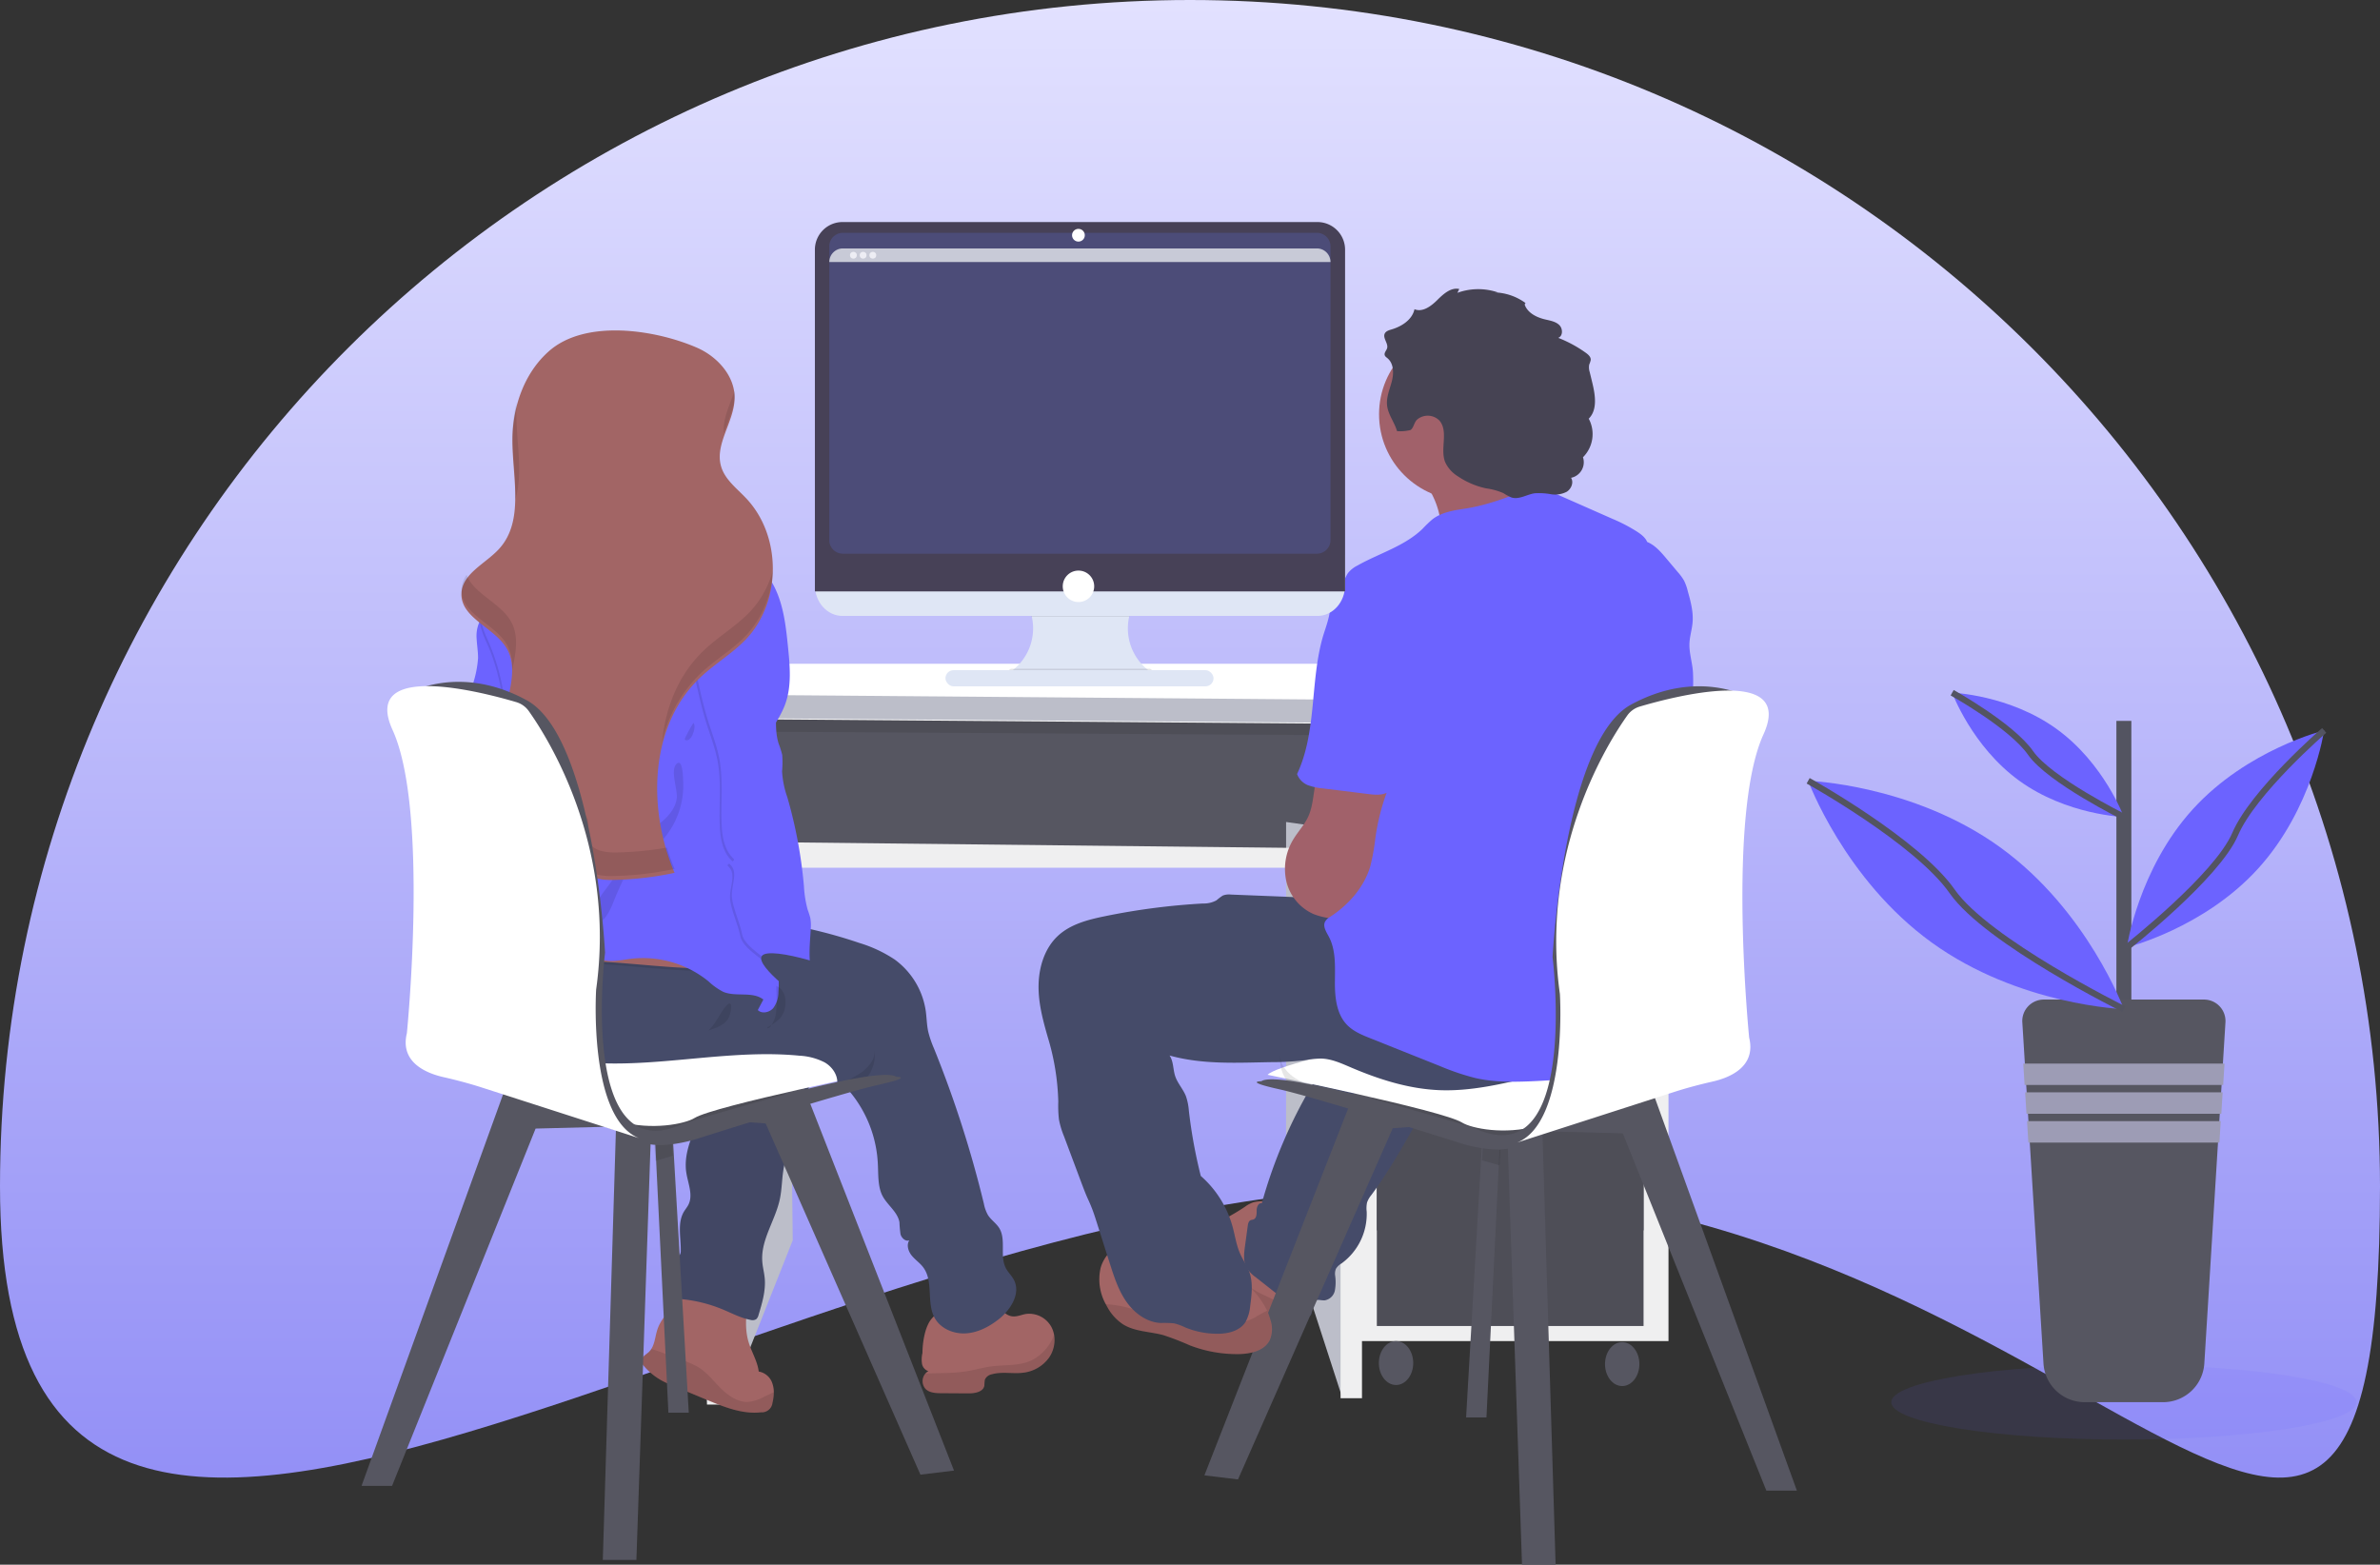 <svg xmlns="http://www.w3.org/2000/svg" width="760.49" height="500" viewBox="0 0 760.49 500">
    <rect x="0" y="0" width="760.49" height="500" fill="#333333" stroke="none"/>
    <defs>
        <style>
            .cls-1{fill:url(#linear-gradient)}.cls-2{fill:#565661}.cls-12,.cls-15,.cls-3{opacity:.1}.cls-4{fill:#bcbec9}.cls-5{fill:#efeff0}.cls-6{fill:#fff}.cls-7{fill:url(#linear-gradient-2)}.cls-8{fill:#a26565}.cls-9{fill:#454b69}.cls-10{opacity:.05}.cls-11,.cls-15{fill:#6c63ff}.cls-13{fill:#a1616a}.cls-14{fill:#464353}.cls-16{fill:#535461}.cls-17{fill:#9d9cb5}.cls-18{fill:none;stroke:#535461;stroke-miterlimit:10;stroke-width:2px}.cls-19{fill:#dfe6f5}.cls-20{fill:#474157}.cls-21{fill:#4c4c78}.cls-22{fill:#c8cad7}.cls-23{fill:#ededf4}
        </style>
        <linearGradient id="linear-gradient" x1=".5" x2=".5" y2="1" gradientUnits="objectBoundingBox">
            <stop offset="0" stop-color="#e2e1ff"/>
            <stop offset="1" stop-color="#807cf4"/>
        </linearGradient>
        <linearGradient id="linear-gradient-2" x1="-.03" x2=".97" y1=".503" y2=".503" gradientUnits="objectBoundingBox">
            <stop offset="0" stop-color="gray" stop-opacity=".251"/>
            <stop offset=".54" stop-color="gray" stop-opacity=".122"/>
            <stop offset="1" stop-color="gray" stop-opacity=".102"/>
        </linearGradient>
    </defs>
    <g id="undraw_pair_programming_njlp" transform="translate(-36.038 -36.446)">
        <path id="Trazado_1201" d="M380.245 0c210 0 380.245 169.736 380.245 379.115s-93.813 0-303.816 0S0 588.495 0 379.115 170.242 0 380.245 0z" class="cls-1" data-name="Trazado 1201" transform="translate(36.038 36.446)"/>
        <path id="Rectángulo_121" d="M0 0h216.213v50.065H0z" class="cls-2" data-name="Rectángulo 121" transform="translate(258.105 260.76)"/>
        <path id="Rectángulo_122" d="M0 0h216.213v50.065H0z" class="cls-3" data-name="Rectángulo 122" transform="translate(258.105 260.76)"/>
        <path id="Trazado_1363" d="M387.417 427.03l1.518 133.658-20.8 52.5-1.605-186.158z" class="cls-4" data-name="Trazado 1363" transform="translate(-99.589 -127.913)"/>
        <path id="Trazado_1364" d="M362.99 371.84l210.51 1.266v37.288H362.99z" class="cls-2" data-name="Trazado 1364" transform="translate(-102.601 -101.68)"/>
        <path id="Trazado_1365" d="M615.33 427.03l18.011 2.54v181.588l-18.011-55.543z" class="cls-4" data-name="Trazado 1365" transform="translate(-168.342 -127.913)"/>
        <path id="Rectángulo_123" d="M0 0h101.451v215.58H0z" class="cls-5" data-name="Rectángulo 123" transform="translate(467.728 249.411)"/>
        <path id="Rectángulo_124" d="M0 0h85.217v165.713H0z" class="cls-2" data-name="Rectángulo 124" transform="translate(475.987 263.91)"/>
        <path id="Rectángulo_125" d="M0 0h85.217v165.713H0z" class="cls-3" data-name="Rectángulo 125" transform="translate(475.987 263.91)"/>
        <path id="Rectángulo_126" d="M0 0h85.217v36.777H0z" class="cls-2" data-name="Rectángulo 126" transform="translate(475.987 271.89)"/>
        <path id="Rectángulo_127" d="M0 0h85.217v78.115H0z" class="cls-2" data-name="Rectángulo 127" transform="translate(475.987 308.572)"/>
        <path id="Rectángulo_128" d="M0 0h85.217v78.115H0z" class="cls-2" data-name="Rectángulo 128" transform="translate(475.987 382.054)"/>
        <path id="Rectángulo_129" d="M0 0h85.217v78.115H0z" class="cls-3" data-name="Rectángulo 129" transform="translate(475.987 382.054)"/>
        <ellipse id="Elipse_33" cx="5.492" cy="7.018" class="cls-2" data-name="Elipse 33" rx="5.492" ry="7.018" transform="translate(476.629 464.99)"/>
        <ellipse id="Elipse_34" cx="5.492" cy="7.018" class="cls-2" data-name="Elipse 34" rx="5.492" ry="7.018" transform="translate(548.893 465.326)"/>
        <path id="Trazado_1366" d="M357.186 598.315h7.354l-2.022-233.995H351.35z" class="cls-5" data-name="Trazado 1366" transform="translate(-95.245 -113.041)"/>
        <path id="Trazado_1367" d="M638.94 361.87V595.7h6.843V363.739z" class="cls-5" data-name="Trazado 1367" transform="translate(-174.545 -112.459)"/>
        <path id="Trazado_1368" d="M366.46 419.38v8.376h207.86v-6.087z" class="cls-5" data-name="Trazado 1368" transform="translate(-103.531 -114.032)"/>
        <path id="Trazado_1369" d="M376.573 341.26h263.516l38.295 12.678v7.354L349.69 358.76v-7.483z" class="cls-6" data-name="Trazado 1369" transform="translate(-102.712 -92.708)"/>
        <path id="Trazado_1370" d="M349.69 354.39l328.694 2.662v7.354l-328.694-2.533z" class="cls-4" data-name="Trazado 1370" transform="translate(-102.712 -96.11)"/>
        <path id="Trazado_1371" d="M423.158 549.178l-1.526-.229v-.191c-.046-.359-.1-.709-.153-1.068.626.5 1.221.992 1.77 1.488z" class="cls-7" data-name="Trazado 1371" transform="translate(-139.736 -207.841)"/>
        <path id="Trazado_1372" d="M376.842 703.618c.992-.229 2-.42 3.006-.557a36.174 36.174 0 0 1 20.307 2.99c-.641 4.714-1.274 9.589.084 14.143.946 3.2 2.845 6.1 3.25 9.444a5.569 5.569 0 0 1 4.386 3.875 8.429 8.429 0 0 1 .435 2.716 14.492 14.492 0 0 1-.427 3.387 3.417 3.417 0 0 1-3.662 3.051c-5.9.671-11.694-1.655-17.187-3.936l-10.68-4.44c-1.251-.519-2.51-1.045-3.707-1.686a20.315 20.315 0 0 1-5.943-4.859 2.708 2.708 0 0 1-.709-1.282c-.2-1.343 1.373-2.144 2.372-3.051a4.752 4.752 0 0 0 .763-.931c1.182-1.785 1.3-4.249 2.006-6.354 1.678-5 6.866-8.216 8.7-13.09.1-.267.191-.534.267-.809" class="cls-8" data-name="Trazado 1372" transform="translate(-125.013 -254.915)"/>
        <path id="Trazado_1373" d="M408.31 742.526a14.493 14.493 0 0 1-.427 3.387 3.418 3.418 0 0 1-3.662 3.051c-5.9.671-11.694-1.655-17.187-3.936l-10.68-4.44c-1.251-.519-2.51-1.045-3.707-1.686a20.314 20.314 0 0 1-5.943-4.859 2.708 2.708 0 0 1-.709-1.281c-.2-1.343 1.373-2.144 2.372-3.051a4.755 4.755 0 0 0 .763-.931c2.945.633 6.6 2.487 8.849 3.2a26.868 26.868 0 0 1 6.438 2.693c2.807 1.8 4.829 4.577 7.209 6.865s5.454 4.371 8.773 4.089a14.494 14.494 0 0 0 4.989-1.724z" class="cls-3" data-name="Trazado 1373" transform="translate(-125.013 -261.211)"/>
        <path id="Trazado_1374" d="M398.636 602.366a3.532 3.532 0 0 1-1.3 3.814c-1 .618-2.289.534-3.28 1.205-1.228.862-1.4 2.571-1.617 4.051-.763 5.088-3.288 9.7-5.447 14.38s-3.982 9.78-3.189 14.86c.542 3.448 2.235 7.125.648 10.23-.389.763-.969 1.442-1.411 2.182-2.174 3.631-.938 8.231-1.022 12.457a2.464 2.464 0 0 1-.3 1.35 3.731 3.731 0 0 1-1.205.931 6.393 6.393 0 0 0-2.6 4.905 18.743 18.743 0 0 0 .687 5.691 3.387 3.387 0 0 0 .938 1.983 3.509 3.509 0 0 0 2.052.58 45.647 45.647 0 0 1 13.93 3.387c2.891 1.205 5.7 2.716 8.773 3.3a2.288 2.288 0 0 0 1.8-.191 2.479 2.479 0 0 0 .763-1.32c1.182-3.891 2.38-7.9 1.976-11.946-.175-1.739-.641-3.44-.763-5.18-.534-6.866 4.112-13.06 5.584-19.834.664-3.051.664-6.21 1.137-9.291 1.282-8.445 5.935-16.02 7.728-24.373a26.492 26.492 0 0 1 1.16-4.577c1.335-3.234 4.424-5.859 4.493-9.36a3.646 3.646 0 0 0-.58-2.182 4.943 4.943 0 0 0-2.723-1.526 92.963 92.963 0 0 0-12.625-2.548 23.914 23.914 0 0 0-5.935-.412 17.47 17.47 0 0 0-7.262 2.563c-2.946 1.812-1.051 2.247-.41 4.871z" class="cls-9" data-name="Trazado 1374" transform="translate(-128.456 -229.459)"/>
        <path id="Trazado_1375" d="M398.636 602.366a3.532 3.532 0 0 1-1.3 3.814c-1 .618-2.289.534-3.28 1.205-1.228.862-1.4 2.571-1.617 4.051-.763 5.088-3.288 9.7-5.447 14.38s-3.982 9.78-3.189 14.86c.542 3.448 2.235 7.125.648 10.23-.389.763-.969 1.442-1.411 2.182-2.174 3.631-.938 8.231-1.022 12.457a2.464 2.464 0 0 1-.3 1.35 3.731 3.731 0 0 1-1.205.931 6.393 6.393 0 0 0-2.6 4.905 18.743 18.743 0 0 0 .687 5.691 3.387 3.387 0 0 0 .938 1.983 3.509 3.509 0 0 0 2.052.58 45.647 45.647 0 0 1 13.93 3.387c2.891 1.205 5.7 2.716 8.773 3.3a2.288 2.288 0 0 0 1.8-.191 2.479 2.479 0 0 0 .763-1.32c1.182-3.891 2.38-7.9 1.976-11.946-.175-1.739-.641-3.44-.763-5.18-.534-6.866 4.112-13.06 5.584-19.834.664-3.051.664-6.21 1.137-9.291 1.282-8.445 5.935-16.02 7.728-24.373a26.492 26.492 0 0 1 1.16-4.577c1.335-3.234 4.424-5.859 4.493-9.36a3.646 3.646 0 0 0-.58-2.182 4.943 4.943 0 0 0-2.723-1.526 92.963 92.963 0 0 0-12.625-2.548 23.914 23.914 0 0 0-5.935-.412 17.47 17.47 0 0 0-7.262 2.563c-2.946 1.812-1.051 2.247-.41 4.871z" class="cls-10" data-name="Trazado 1375" transform="translate(-128.456 -229.459)"/>
        <path id="Trazado_1376" d="M347.111 645.131H340.6l-4.257-87.452-.3-4.974 5.531-1.945.374 5.286z" class="cls-2" data-name="Trazado 1376" transform="translate(-90.986 -157.256)"/>
        <path id="Trazado_1377" d="M341.954 556.047l-5.607 1.632-.3-4.974 5.531-1.945z" class="cls-3" data-name="Trazado 1377" transform="translate(-90.913 -150.285)"/>
        <path id="Trazado_1378" d="M398.725 656.39l-10.733 1.3-49.448-112.225-13.335-.976-23.419 6.835-4.554 133.612H286.5l4.226-138.494-25.7.656-45.859 114.167h-9.757l48.235-133.429 1.861-5.142 71.883-2.464 17.919 10.047.229.58z" class="cls-2" data-name="Trazado 1378" transform="translate(-57.847 -150.016)"/>
        <path id="Trazado_1379" d="M399.492 611.786c-15.448 4.653-31.483 9.734-31.483 9.734s-14.624 5.1-20.818 0a9.359 9.359 0 0 0-2.586-1.427 12.74 12.74 0 0 0 2.586 1.427L307.6 608.758l1.854-5.134 71.89-2.464 17.919 10.047z" class="cls-3" data-name="Trazado 1379" transform="translate(-109.433 -223.357)"/>
        <path id="Trazado_1380" d="M332.207 584.037l29.27-6.507s69.938 13.014 75.14 18.217c0 0-55.947 11.382-62.126 15.257s-42.94 8.162-42.284-26.967z" class="cls-6" data-name="Trazado 1380" transform="translate(-116.534 -217.294)"/>
        <path id="Trazado_1381" d="M309.379 469.3c-2.289 7.255-8.536 13.792-16.142 14.1a2.815 2.815 0 0 1-1.61-.29c-.954-.6-.976-1.991-.587-3.051a13.2 13.2 0 0 0 1.175-3.128 2.045 2.045 0 0 0-.046-.679c-.2-.908-.938-1.716-1.808-1.526a3.051 3.051 0 0 0 .648-4.051 9.153 9.153 0 0 1-.931-1.251c-.633-1.3.351-2.754.763-4.142.847-3.051-1.3-6.1-1.48-9.284-.153-2.845 1.289-5.523 1.648-8.345.572-4.577-1.7-8.963-1.968-13.533a28.658 28.658 0 0 1 1.48-9.421 34.056 34.056 0 0 0 1.678-8.391c0-2.083-.359-4.142-.458-6.217a10.825 10.825 0 0 1 1-5.523 4.417 4.417 0 0 1 2.51-2.144c2.5-.839 4.142.465 4.508 2.838.61 4.035.259 8.155 1.06 12.205a57.212 57.212 0 0 0 3.349 11.054c1.35 3.219 2.99 6.332 4.028 9.665a53.245 53.245 0 0 1 1.671 8.391c1.023 7.623 1.823 15.47-.488 22.723z" class="cls-11" data-name="Trazado 1381" transform="translate(-103.405 -169.596)"/>
        <path id="Trazado_1382" d="M530.8 725.827a11.831 11.831 0 0 1-8.338 4.913c-3.311.412-6.751-.42-9.963.488a3.051 3.051 0 0 0-2.289 1.762 18.734 18.734 0 0 0-.145 1.869c-.374 2.037-3.051 2.495-5.134 2.479l-8.59-.053c-1.785 0-3.761-.1-5.042-1.335a3.753 3.753 0 0 1-.076-4.943 3.1 3.1 0 0 1 .961-.763 3.051 3.051 0 0 1-2.06-2.449 9.108 9.108 0 0 1 .16-3.364c0-3.189.763-8.529 3.006-11.023 2.754-3.1 7.529-7.117 11.687-7.949a9.154 9.154 0 0 1 7.918 2.25c1.968 1.831 3.4 4.7 6.1 5.02 1.472.183 2.891-.511 4.348-.763a8.094 8.094 0 0 1 8.246 4.356 8.588 8.588 0 0 1 .763 2.388 9.917 9.917 0 0 1-1.556 7.117z" class="cls-8" data-name="Trazado 1382" transform="translate(-159.49 -255.642)"/>
        <path id="Trazado_1383" d="M530.889 730a11.832 11.832 0 0 1-8.338 4.913c-3.311.412-6.751-.42-9.963.488a3.052 3.052 0 0 0-2.289 1.762 18.734 18.734 0 0 0-.145 1.869c-.374 2.037-3.051 2.495-5.134 2.479l-8.59-.053c-1.785 0-3.761-.1-5.042-1.335a3.753 3.753 0 0 1-.076-4.943c4.958-.206 9.833 0 14.776-1.022 2.006-.4 3.982-.938 6.011-1.221 4.394-.626 9.07-.092 13.106-1.953a14.813 14.813 0 0 0 7.2-8.094 9.917 9.917 0 0 1-1.518 7.11z" class="cls-3" data-name="Trazado 1383" transform="translate(-159.59 -259.815)"/>
        <path id="Trazado_1384" d="M460.419 674.219c-3.051 2.365-6.629 4.211-10.474 4.409s-7.926-1.526-9.81-4.867c-2.754-4.905-.313-11.725-3.685-16.226-1.053-1.411-2.571-2.411-3.685-3.776s-1.755-3.417-.763-4.867c-1.2.458-2.464-.7-2.815-1.938a35.423 35.423 0 0 1-.343-3.814c-.557-3.318-3.814-5.447-5.378-8.391s-1.35-6.766-1.526-10.253a38.9 38.9 0 0 0-9-23.152c-1.037-1.236-2.365-2.495-3.982-2.434.282-2.792-1.579-5.462-3.99-6.866a19.779 19.779 0 0 0-8.071-2.151c-28.172-2.777-57.526 7.7-84.424-1.114-7.484-2.449-14.7-6.545-19.277-12.968a22.672 22.672 0 0 1-4.035-17.149v-.107c1.06-5.416 3.921-6.751 8.658-9.223a103.927 103.927 0 0 1 17.08-7.163c11.443-3.578 23.763-4.867 35.571-2.243 5.515 1.236 10.832 3.28 16.355 4.478 2.174.473 4.363.809 6.568 1.091 3.425.427 6.866.709 10.314 1.106a156.022 156.022 0 0 1 32.39 7.285 42.418 42.418 0 0 1 11.191 5.248 24.792 24.792 0 0 1 9.947 16.371c.32 2.243.328 4.577.816 6.751a34.324 34.324 0 0 0 1.831 5.34 355.206 355.206 0 0 1 15.936 49.585 12.046 12.046 0 0 0 1.274 3.585c.976 1.579 2.655 2.639 3.639 4.219 2.289 3.723.084 8.918 2.113 12.793.7 1.343 1.869 2.4 2.571 3.746 2.285 4.403-1.09 9.667-4.996 12.695z" class="cls-9" data-name="Trazado 1384" transform="translate(-105.4 -216.095)"/>
        <path id="Trazado_1385" d="M460.277 599.325a12.584 12.584 0 0 0 2.769-3.051 5.691 5.691 0 0 0 .839-3.944 11.283 11.283 0 0 1-2.967 9.7c-1.915 1.961-5.508 3.883-8.307 3.212.396-2.242 5.889-4.406 7.666-5.917z" class="cls-3" data-name="Trazado 1385" transform="translate(-148.497 -220.558)"/>
        <path id="Trazado_1386" d="M373.882 548.548a5.119 5.119 0 0 1-3.387 3.494 14.112 14.112 0 0 1-5.027.587h-1.526c-20.017-.443-40.248-4.882-59.8-.648a43.293 43.293 0 0 0-6.911 2.037 31.2 31.2 0 0 0-7.941 4.577v-.107c1.06-5.416 3.921-6.751 8.658-9.223a103.932 103.932 0 0 1 17.057-7.094c11.443-3.578 23.763-4.867 35.571-2.243 5.515 1.236 10.832 3.28 16.355 4.478 2.174.473 4.363.809 6.568 1.091a5.272 5.272 0 0 1 .381 3.051z" class="cls-3" data-name="Trazado 1386" transform="translate(-104.201 -205.898)"/>
        <path id="Trazado_1387" d="M373.192 543.614a5.111 5.111 0 0 1-3.387 3.5 13.938 13.938 0 0 1-5.027.58h-1.526c-20.017-.443-40.248-4.882-59.8-.648a44.074 44.074 0 0 0-6.911 2.029 31.428 31.428 0 0 0-8.277 4.882q-.877-2.411-1.747-4.829c-.7-1.922 1.526-2.35 1.953-4.074.282-1.167-.2-2.495-.442-3.738a6.527 6.527 0 0 1-.122-.923c-.137-2.754.847-4.341 3.1-5.828 6.7-4.424 14.868-7.461 22.512-9.742a55.688 55.688 0 0 1 12.511-2.426c6.011-.351 12.015.763 17.866 2.174 7.194 1.777 14.311 4.127 20.688 7.888 3.128 1.823 6.179 4.112 7.865 7.362a5.8 5.8 0 0 1 .74 3.791z" class="cls-8" data-name="Trazado 1387" transform="translate(-103.413 -201.774)"/>
        <path id="Trazado_1388" d="M309.935 469.318c-2.289 7.255-8.536 13.792-16.142 14.1a2.815 2.815 0 0 1-1.61-.29c-.954-.6-.976-1.991-.587-3.051a13.2 13.2 0 0 0 1.175-3.128 2.045 2.045 0 0 0-.046-.679c4.035-5.691 7.949-11.443 9.5-18.179a9.718 9.718 0 0 0 .282-3.562 31.7 31.7 0 0 0-1.282-3.944c-.671-2.35-.359-4.836-.168-7.27a67.131 67.131 0 0 0-5.218-31.345 29.409 29.409 0 0 1-2.563-7.331 4.417 4.417 0 0 1 2.51-2.144c2.5-.839 4.142.465 4.508 2.838.61 4.035.259 8.155 1.06 12.206A57.214 57.214 0 0 0 304.7 428.6c1.35 3.219 2.99 6.332 4.028 9.665a53.248 53.248 0 0 1 1.671 8.391c1.047 7.565 1.848 15.408-.464 22.662z" class="cls-3" data-name="Trazado 1388" transform="translate(-104.035 -169.614)"/>
        <path id="Trazado_1389" d="M373.669 543.6a5.111 5.111 0 0 1-3.387 3.5 13.938 13.938 0 0 1-5.027.58h-1.526a33.236 33.236 0 0 0-22.122-5.34c-2.487.3-4.974.877-7.461.648-5.027-.458-9.1-4.074-13.579-6.385a28.515 28.515 0 0 0-31.6 4.287l-.435.381a6.517 6.517 0 0 1-.122-.923c-.137-2.754.847-4.341 3.1-5.828 6.7-4.424 14.868-7.461 22.512-9.742a55.684 55.684 0 0 1 12.511-2.426c6.011-.351 12.015.763 17.866 2.174 7.194 1.777 14.311 4.127 20.688 7.888 3.1 1.854 6.156 4.142 7.842 7.392a5.8 5.8 0 0 1 .74 3.791z" class="cls-3" data-name="Trazado 1389" transform="translate(-103.958 -201.563)"/>
        <path id="Trazado_1390" d="M388.666 421.764l-.107.275c-1.709 4.432-4.852 8.178-6.866 12.5-2.54 5.47-3.166 11.6-3.73 17.614a91.5 91.5 0 0 0-.58 15.493c.976 12.724 7.194 24.792 8.857 37.273a41.432 41.432 0 0 1 .313 8.7 8.593 8.593 0 0 1-1.694 5.172c-1.221 1.358-3.593 1.892-4.905.587.587-1.121 1.182-2.235 1.777-3.357-3.486-2.708-8.735-.763-12.808-2.456a20.621 20.621 0 0 1-4.73-3.364 33.168 33.168 0 0 0-24.708-7.217c-2.487.305-4.974.885-7.461.656-5.027-.465-9.1-4.074-13.579-6.385a28.53 28.53 0 0 0-31.6 4.28c-1.068.992-2.5 2.151-3.814 1.526a3.174 3.174 0 0 1-1.182-1.289c-5-8.536-1.32-19.544 4.02-27.859s12.412-15.982 14.609-25.616a9.559 9.559 0 0 0 .282-3.562 31.7 31.7 0 0 0-1.282-3.944c-.671-2.35-.359-4.836-.168-7.27a67.131 67.131 0 0 0-5.2-31.353c-1.221-2.845-2.67-5.729-2.67-8.818 0-4.867 3.486-8.9 6.37-12.816 3.318-4.5 6.1-9.482 10.306-13.182 3.982-3.517 9.749-5.668 14.677-3.883a91.5 91.5 0 0 1 25.6-2.495c2.975.137 6.049.45 8.658 1.892 2.792 1.526 4.8 4.241 7.545 5.866a41.117 41.117 0 0 0 6.5 2.6 26.86 26.86 0 0 1 14.004 12.526c3.051 5.912 3.814 12.709 4.486 19.33.636 6.233 1.246 12.712-.92 18.576z" class="cls-11" data-name="Trazado 1390" transform="translate(-101.772 -160.168)"/>
        <path id="Trazado_1391" d="M402.649 474.392c.976 12.724 7.194 24.792 8.857 37.273-3.326-2.815-7.956-5.645-8.574-8.918-.687-3.54-2.884-8.178-3.25-11.755s2.144-7.949-.488-10.405c-1.282-1.2 2.128-.862.877-2.09-2.815-2.739-3.509-6.957-3.685-10.871-.3-6.927.58-13.93-.694-20.742-.763-4.2-2.357-8.208-3.631-12.289-1.48-4.753-2.548-9.619-3.616-14.494a101.541 101.541 0 0 1-2.289-13.167c-.328-3.814-.175-7.857 1.526-11.336s5.142-6.3 9-6.248c12.907.168 10.68 17.667 13.518 25.754 1.137 3.219 2.67 6.332 3.288 9.688a25.68 25.68 0 0 1 .366 3.982c-1.709 4.432-4.852 8.178-6.866 12.5-2.54 5.47-3.166 11.6-3.73 17.614a88.7 88.7 0 0 0-.609 15.504z" class="cls-3" data-name="Trazado 1391" transform="translate(-130.35 -167.177)"/>
        <path id="Trazado_1392" d="M411.313 414.822c1.137 3.219 2.67 6.332 3.288 9.688 1.03 5.622-.565 11.6 1.167 17.042a29.685 29.685 0 0 1 1.129 3.563 31.124 31.124 0 0 1-.046 5.264 30.08 30.08 0 0 0 1.686 8.307 148.471 148.471 0 0 1 5.3 28.347 35.543 35.543 0 0 0 1.213 7.629 25.331 25.331 0 0 1 .824 2.578 13.333 13.333 0 0 1 .145 3.532c-.206 3.738-.626 7.491-.206 11.214s1.777 7.5 4.577 9.993c-2.5.542-5.149 1.083-7.59.282-3.433-1.121-5.492-4.577-7.239-7.72-2.212-4.013-10.619-7.628-11.488-12.137-.679-3.532-2.876-8.17-3.242-11.755s2.136-7.941-.5-10.4c-1.274-1.2 2.136-.87.877-2.09-2.807-2.739-3.5-6.957-3.677-10.878-.3-6.919.572-13.922-.694-20.734-.763-4.2-2.357-8.208-3.631-12.3-1.48-4.745-2.548-9.612-3.616-14.494a100.5 100.5 0 0 1-2.289-13.167c-.328-3.814-.183-7.865 1.526-11.343s5.149-6.293 9-6.248c12.86.234 10.648 17.741 13.486 25.827z" class="cls-11" data-name="Trazado 1392" transform="translate(-130.916 -167.454)"/>
        <path id="Trazado_1393" d="M369.451 425.163c1.205 1.411 2.754 2.96 4.577 2.685a.992.992 0 0 1-1.35.32 2.9 2.9 0 0 1-1.015-1.168l-2.609-4.4c-.343-.572-2.708-3.906-3.288-1.983-.228.815 3.098 3.859 3.685 4.546z" class="cls-3" data-name="Trazado 1393" transform="translate(-124.455 -172.773)"/>
        <path id="Trazado_1394" d="M364.344 438.757a5.813 5.813 0 0 0-1.7-3.814 9.536 9.536 0 0 0-3.151-1.9 22.821 22.821 0 0 0-9.352-1.968c1.129 1.648 4.753 2.632 6.568 3.562q3.859 1.991 7.635 4.12z" class="cls-3" data-name="Trazado 1394" transform="translate(-120.222 -175.809)"/>
        <path id="Trazado_1395" d="M371.049 478.58c-.526 3.906-3.723 6.866-6.957 9.154s-6.866 4.257-8.979 7.567c-1.465 2.289-2.121 4.943-3.364 7.331-1.373 2.632-3.425 4.844-5.065 7.316s-2.922 5.424-2.418 8.353a.984.984 0 0 0 .351.7 1 1 0 0 0 .969-.107c3.326-1.739 4.638-5.714 6.034-9.154a105.768 105.768 0 0 1 4.943-10.161c.824-1.526 1.732-3.189 3.265-4.035a28.647 28.647 0 0 1 3.219-1.121 10.824 10.824 0 0 0 3.974-3.12 26.2 26.2 0 0 0 6.1-17.782c-.046-1.366-.122-7.941-2.174-5.912s.453 8.316.102 10.971z" class="cls-3" data-name="Trazado 1395" transform="translate(-118.765 -187.034)"/>
        <path id="Trazado_1396" d="M362.6 284.023c6.56 2.861 12.205 9.154 12 16.287-.175 7.491-6.446 14.547-4.287 21.726 1.251 4.165 5.02 6.957 8 10.123 11.359 12.022 11.336 33.008-.061 45.008-4.363 4.577-9.97 7.834-14.586 12.206-16.271 15.333-16.966 41.857-8.254 62.446a101.561 101.561 0 0 1-20.307 2.289c-3.2 0-7.11-.542-8.269-3.524-1.068-2.754.763-6.477-1.343-8.513-.992-.954-2.479-1.083-3.814-1.3-8.59-1.388-15.638-8.246-18.857-16.325s-3.051-17.172-1.205-25.67c1.312-6.141 3.364-12.9.32-18.392-3.814-6.911-14.784-9.825-14.616-17.728.137-6.477 7.773-9.627 12.106-14.441 7.995-8.864 4.188-22.618 4.173-34.564 0-10.512 3.677-21.36 11.5-28.363 11.643-10.511 34.063-7.101 47.5-1.265z" class="cls-8" data-name="Trazado 1396" transform="translate(-103.836 -136.46)"/>
        <g id="Grupo_324" class="cls-12" data-name="Grupo 324" transform="translate(183.511 161.27)">
            <path id="Trazado_1397" d="M303.2 397.125c-3.349-6.042-12.144-9.032-14.189-14.975a8.459 8.459 0 0 0-1.648 4.775c-.168 7.9 10.787 10.817 14.616 17.736a14.41 14.41 0 0 1 1.526 7.949c1.201-5.31 2.262-10.847-.305-15.485z" data-name="Trazado 1397" transform="translate(-287.357 -323.281)"/>
            <path id="Trazado_1398" d="M397.242 318.536c1.373-4 3.364-8.048 3.463-12.206a11.445 11.445 0 0 0-.038-1.35c-1.533 4.592-3.883 9.047-3.425 13.556z" data-name="Trazado 1398" transform="translate(-313.403 -304.98)"/>
            <path id="Trazado_1399" d="M309.567 341.044c2.624-8.292.359-18.575.351-27.775 0-1.114.046-2.235.13-3.349a44.048 44.048 0 0 0-1.358 10.88c.015 6.566 1.167 13.691.877 20.244z" data-name="Trazado 1399" transform="translate(-292.417 -306.152)"/>
            <path id="Trazado_1400" d="M399.448 393.533c-4.363 4.577-9.97 7.834-14.586 12.206-8.239 7.758-12.473 18.385-13.533 29.652a43.61 43.61 0 0 1 12.312-22.122c4.577-4.348 10.222-7.59 14.586-12.206a32.413 32.413 0 0 0 8.506-20.643 30.979 30.979 0 0 1-7.285 13.113z" data-name="Trazado 1400" transform="translate(-307.272 -322.871)"/>
            <path id="Trazado_1401" d="M340.428 483.343c-3.2 0-7.11-.549-8.269-3.532-1.068-2.746.763-6.469-1.343-8.513-.992-.954-2.487-1.083-3.814-1.3-8.582-1.381-15.631-8.246-18.85-16.317a40.8 40.8 0 0 1-2.289-18.9c-.061.252-.114.5-.168.763-1.816 8.5-2.006 17.6 1.205 25.677s10.268 14.936 18.85 16.317c1.358.221 2.853.359 3.814 1.3 2.128 2.044.275 5.767 1.343 8.513 1.16 2.983 5.073 3.57 8.269 3.532a101.635 101.635 0 0 0 20.307-2.289 68.184 68.184 0 0 1-2.464-6.812 101.262 101.262 0 0 1-16.591 1.561z" data-name="Trazado 1401" transform="translate(-291.398 -335.763)"/>
        </g>
        <path id="Trazado_1402" d="M384.373 453.17c1.884 1.419 3.929-3.99 2.761-5.34-.312.351-3.051 5.142-2.761 5.34z" class="cls-3" data-name="Trazado 1402" transform="translate(-129.515 -180.392)"/>
        <path id="Trazado_1403" d="M394.91 580.49c2.22-.763 4.577-1.526 6.026-3.357 1.2-1.472 2.182-7.316-.351-4.516-2.151 2.403-3.165 5.569-5.675 7.873z" class="cls-3" data-name="Trazado 1403" transform="translate(-132.491 -214.746)"/>
        <path id="Trazado_1404" d="M423.648 572.572a8.763 8.763 0 0 1-2.037 4.966c-.236.244-.763.4-.832.069a19.289 19.289 0 0 0 3.936-2.777c2.578-2.555 2.929-8.849-1-10.52-.036 2.761.353 5.454-.067 8.262z" class="cls-3" data-name="Trazado 1404" transform="translate(-139.61 -212.819)"/>
        <path id="Trazado_1405" d="M450.3 557.879s-21.65-8.506-29.476-7.628 8.864 13.212 8.864 13.212l9.978 6.728s6.1-2.289 6.507-2.464 4.127-9.848 4.127-9.848z" class="cls-9" data-name="Trazado 1405" transform="translate(-139.481 -209.125)"/>
        <path id="Trazado_1406" d="M264.84 439.535s16.264-9.429 37.73 2.289 25.044 80.671 25.044 80.671-8.78 70.25 25.075 54.62c0 0 61.79-19.186 67.977-14.959 0 0 5.859 0-5.851 2.6s-56.946 16.935-56.946 16.935-14.624 5.111-20.818 0-23.747.656-26.028-34.481a611.029 611.029 0 0 0-8.132-66.032l-6.034-17.889z" class="cls-2" data-name="Trazado 1406" transform="translate(-98.237 -181.617)"/>
        <path id="Trazado_1407" d="M260.338 548.586s7.155-71.234-4.577-96.935c-10.207-22.4 29.263-11.923 39.561-8.872a7.5 7.5 0 0 1 3.952 2.823c6.1 8.582 28 42.979 21.543 89 0 0-2.6 40.988 13.663 47.487l-50.111-16.142c-4.066-1.312-8.193-2.4-12.358-3.349-5.311-1.204-13.962-4.629-11.673-14.012z" class="cls-6" data-name="Trazado 1407" transform="translate(-94.291 -181.96)"/>
        <path id="Trazado_1408" d="M694.53 647.131h6.507l4.264-87.452.29-4.974-5.531-1.945-.366 5.286z" class="cls-2" data-name="Trazado 1408" transform="translate(-190.026 -157.73)"/>
        <path id="Trazado_1409" d="M701.3 558.047l5.607 1.633.29-4.974-5.531-1.945z" class="cls-3" data-name="Trazado 1409" transform="translate(-191.73 -150.838)"/>
        <path id="Trazado_1410" d="M645.513 702.137a14.665 14.665 0 0 1-.915 3.494 6.172 6.172 0 0 1-2.784 3.479 7.355 7.355 0 0 1-2.815.557c-3.593.214-7.392.16-10.481-1.671a19.073 19.073 0 0 1-3.593-3 163.931 163.931 0 0 1-18.857-22.428c-.938-1.35-1.907-2.945-1.488-4.577a71.106 71.106 0 0 0 20.42-9.342 9.857 9.857 0 0 1 2.868-1.526 15.585 15.585 0 0 1 5.386-.2c1.732.282 1.808.336 2.472 2.289 1.1 3.3.915 6.866 2.151 10.169a31.5 31.5 0 0 0 2.853 5.218c3.189 5.333 5.637 11.626 4.783 17.538z" class="cls-8" data-name="Trazado 1410" transform="translate(-191.259 -246.507)"/>
        <path id="Trazado_1411" d="M645.513 704.9a14.665 14.665 0 0 1-.915 3.494 6.172 6.172 0 0 1-2.784 3.479 7.355 7.355 0 0 1-2.815.557c-3.593.214-7.392.16-10.481-1.671a19.073 19.073 0 0 1-3.593-3 163.931 163.931 0 0 1-18.857-22.428c-.938-1.35-1.907-2.945-1.488-4.577a70.82 70.82 0 0 0 6.988-2.334l.114.084a25.635 25.635 0 0 1 5.7 6.416l5.34 7.514a22.121 22.121 0 0 0 3.349 4.043 22.411 22.411 0 0 0 5.18 3.112c2.51 1.213 5.02 2.426 7.628 3.4 1.683.681 4.536.948 6.634 1.911z" class="cls-3" data-name="Trazado 1411" transform="translate(-191.254 -249.268)"/>
        <path id="Trazado_1412" d="M657.321 603.78a22.964 22.964 0 0 1-1.907 3.639 155.743 155.743 0 0 0-16.264 38.058c-1.053-.237-1.648 1.2-1.64 2.289s0 2.464-1.007 2.861c-.3.114-.633.114-.923.244-.641.29-.824 1.106-.915 1.808l-.9 6.606c-.313 2.289-.587 4.768.534 6.789a10.855 10.855 0 0 0 2.952 3.051l14.891 11.748c.61.481 1.365.992 2.1.725 1.671-.61.191-3.6 1.526-4.813.885-.832 2.289-.206 3.517-.305a3.979 3.979 0 0 0 3.219-3.143 14.946 14.946 0 0 0 .084-4.775 4.332 4.332 0 0 1 .244-2.144 5.2 5.2 0 0 1 1.823-1.747 19.574 19.574 0 0 0 8.017-16.508 9.152 9.152 0 0 1 .107-2.922 7.7 7.7 0 0 1 1.381-2.411c5.409-7.316 9.917-15.257 14.395-23.183 2.578-4.577 5.2-9.223 6.1-14.38a1.335 1.335 0 0 0-1.1-1.831 51.892 51.892 0 0 0-6.82-1.633c-7.011-1.419-13.777-3.608-20.6-5.714s-6.762 2.183-8.814 7.691z" class="cls-9" data-name="Trazado 1412" transform="translate(-199.927 -224.512)"/>
        <path id="Trazado_1413" d="M587.5 658.39l10.741 1.3 49.44-112.222 13.334-.976 23.427 6.835 4.547 133.612h10.733L695.5 548.441l25.7.656 45.862 114.167h9.757L728.58 529.836l-1.854-5.142-71.89-2.464-17.919 10.047-.229.58z" class="cls-2" data-name="Trazado 1413" transform="translate(-166.615 -150.49)"/>
        <path id="Trazado_1414" d="M686.94 613.786c15.448 4.653 31.483 9.734 31.483 9.734s14.624 5.1 20.818 0a9.357 9.357 0 0 1 2.586-1.427 12.741 12.741 0 0 1-2.586 1.427l39.592-12.762-1.833-5.134-71.89-2.464-17.919 10.047z" class="cls-3" data-name="Trazado 1414" transform="translate(-215.927 -223.912)"/>
        <path id="Trazado_1415" d="M750.33 586.037l-29.27-6.507s-69.937 13.014-75.14 18.217c0 0 55.947 11.382 62.126 15.257s42.94 8.162 42.284-26.967z" class="cls-6" data-name="Trazado 1415" transform="translate(-204.853 -217.851)"/>
        <path id="Trazado_1416" d="M623.489 715.471c-1.762 3.357-6.1 4.3-9.917 4.356a41.874 41.874 0 0 1-15.5-2.769 90.2 90.2 0 0 0-8.445-3.273c-4.341-1.19-9.154-1.091-12.968-3.479a15.256 15.256 0 0 1-4.875-5.287 18.922 18.922 0 0 1-.633-1.159 16.336 16.336 0 0 1-1.655-11.5c1.015-3.829 4.7-8.048 8.971-7.987 5.073.076 11.122 2.479 16.02 3.723 6.1 1.526 12.206 3.288 17.6 6.515a26.322 26.322 0 0 1 10.634 11.374 19.282 19.282 0 0 1 1.007 2.838 8.9 8.9 0 0 1-.239 6.648z" class="cls-8" data-name="Trazado 1416" transform="translate(-181.79 -250.679)"/>
        <path id="Trazado_1417" d="M624.139 721.53c-1.762 3.357-6.1 4.3-9.917 4.356a41.873 41.873 0 0 1-15.5-2.769 90.2 90.2 0 0 0-8.445-3.273c-4.341-1.19-9.154-1.091-12.968-3.479a15.257 15.257 0 0 1-4.875-5.287 18.922 18.922 0 0 1-.633-1.159c.763.061 1.465.137 1.846.175 4.684.45 9.154 2.159 13.624 3.448a76.523 76.523 0 0 0 19.071 2.975c4.577.13 9.352-.206 13.35-2.441a35.018 35.018 0 0 1 3.707-2.037 19.272 19.272 0 0 1 1.007 2.838 9.046 9.046 0 0 1-.267 6.653z" class="cls-3" data-name="Trazado 1417" transform="translate(-182.496 -256.739)"/>
        <path id="Trazado_1418" d="M651.1 534.085c-9.917-1.625-20.017-2.022-30.071-2.418l-12.3-.488a5.575 5.575 0 0 0-2.586.313 16.845 16.845 0 0 0-2.022 1.526 8.364 8.364 0 0 1-4.3 1.015 214.174 214.174 0 0 0-31.4 4.074c-5.34 1.091-10.886 2.517-14.9 6.2-4.241 3.9-6.1 9.841-6.248 15.593s1.365 11.4 2.96 16.927a77.117 77.117 0 0 1 3.334 20.49 38.335 38.335 0 0 0 .221 5.775 27.624 27.624 0 0 0 1.61 5.34l5.615 14.99c.5 1.312.984 2.617 1.526 3.9s1.06 2.289 1.526 3.494c.687 1.648 1.228 3.357 1.77 5.058l3.738 11.74.488 1.526c1.35 4.226 2.731 8.529 5.279 12.16s6.492 6.56 10.924 6.782a33.462 33.462 0 0 1 4.287.115 17.336 17.336 0 0 1 3.517 1.274 26.829 26.829 0 0 0 10.5 2.052c3.318 0 7-.923 8.8-3.715a12.944 12.944 0 0 0 1.526-5.2c.481-3.616.946-7.392-.282-10.825-.763-2.052-2.044-3.814-2.929-5.836-1.236-2.754-1.64-5.8-2.441-8.7a33.245 33.245 0 0 0-10.142-16.152 159.107 159.107 0 0 1-3.814-20.887 18.383 18.383 0 0 0-.923-4.577c-.893-2.289-2.7-4.142-3.456-6.477-.709-2.167-.5-4.669-1.785-6.538 10.733 2.952 21.36 2.289 32.5 2.113a88.8 88.8 0 0 0 10.68-.61 33.571 33.571 0 0 1 5-.534c3.448 0 6.682 1.526 9.848 2.868 8.948 3.814 18.377 6.812 28.1 7.224 10.031.42 19.948-1.938 29.751-4.272 4.31-1.03 8.788-2.144 12.205-4.974s5.34-7.934 3.234-11.816c-1.6-2.922-4.92-4.356-8.017-5.576-8.574-3.387-17.194-6.69-25.456-10.787-12.608-6.152-22.044-19.879-35.867-22.167z" class="cls-9" data-name="Trazado 1418" transform="translate(-179.372 -208.874)"/>
        <path id="Trazado_1419" d="M657.895 484.615c-1.2 2.594-3.212 4.714-4.7 7.155a18.133 18.133 0 0 0-2.289 13.464 15.318 15.318 0 0 0 8.582 10.443 21.536 21.536 0 0 0 5.95 1.434c2.685.328 5.546.4 7.918-.9a11.565 11.565 0 0 0 4.219-4.409 44.714 44.714 0 0 0 4.287-11.153c1.976-7.11 3.662-14.4 3.418-21.779-.084-2.54-.587-5.4-2.693-6.866a9.055 9.055 0 0 0-3.54-1.16l-10.062-1.8c-1.945-.351-5.34-1.777-7.026-.374s-1.816 5.554-2.105 7.5c-.454 2.876-.739 5.798-1.959 8.445z" class="cls-13" data-name="Trazado 1419" transform="translate(-203.846 -187.19)"/>
        <path id="Trazado_1420" d="M813.586 448.394l-2.632 22.061a101.461 101.461 0 0 0-.938 11.87c0 2.212.069 4.669-1.4 6.324a5.766 5.766 0 0 1-2.616 1.579c-3.2.992-6.683.107-9.734-1.259-1.785-.763-3.608-1.869-4.417-3.646a9.06 9.06 0 0 1-.572-3.868c0-13.159 1.244-26.883 8.117-38.1a8.308 8.308 0 0 1 2.418-2.792c1.907-1.221 4.4-.877 6.56-.214 1.327.4 4.913.854 5.759 2.037s-.362 4.49-.545 6.008z" class="cls-13" data-name="Trazado 1420" transform="translate(-242.481 -179.317)"/>
        <circle id="Elipse_35" cx="27.462" cy="27.462" r="27.462" class="cls-13" data-name="Elipse 35" transform="translate(476.691 141.379)"/>
        <path id="Trazado_1421" d="M716.586 353.653a14.165 14.165 0 0 1-1.7 6.1q21.032-3.2 41.956-7.14a19.7 19.7 0 0 1-9.734-11.443 32.314 32.314 0 0 1-1.236-8.155 94.272 94.272 0 0 1 .252-13.129c-4.882.511-9.505 2.342-14.158 3.913a139.6 139.6 0 0 1-14.258 3.99 156.07 156.07 0 0 1-7.018 1.373c-2.746.488-4.066.481-2.159 2.891 5.118 6.447 8.769 12.988 8.055 21.6z" class="cls-13" data-name="Trazado 1421" transform="translate(-220.188 -145.586)"/>
        <path id="Trazado_1422" d="M713.777 357.207c-3.624.542-7.422 1.152-10.314 3.395a38.917 38.917 0 0 0-3.135 3.013c-5.744 5.576-13.853 7.819-20.826 11.755a9.155 9.155 0 0 0-2.96 2.327c-.763 1.06-1.152 2.411-1.953 3.463-.931 1.221-2.4 1.983-3.128 3.334s-.564 2.784-.641 4.219c-.175 3.151-1.365 6.141-2.289 9.154-4.231 14.425-1.913 30.513-8.321 44.133a6.2 6.2 0 0 0 3.372 3.524 19.146 19.146 0 0 0 5 1.076l14.2 1.762c2.029.252 4.18.488 6.034-.359a70.894 70.894 0 0 0-3.578 14.441 71.917 71.917 0 0 1-1.6 8.941c-1.953 6.713-6.866 12.3-12.686 16.127a4.691 4.691 0 0 0-1.793 1.655c-.763 1.526.366 3.234 1.167 4.73 2.327 4.333 2.006 9.536 1.976 14.448s.465 10.306 3.9 13.83c2.029 2.083 4.806 3.212 7.506 4.287l22.206 8.872a77.387 77.387 0 0 0 11.305 3.814c5.851 1.335 11.931 1.282 17.934 1.022q5.95-.252 11.885-.763a9.246 9.246 0 0 0 4.493-1.182 8.39 8.39 0 0 0 2.632-3.57c3.089-6.721 4.127-14.563 8.918-20.193 3.288-3.868 8.391-6.957 8.765-12.015.175-2.517-.946-4.966-.961-7.491 0-3.1 1.625-6.057 1.526-9.154-.206-5.042-4.958-8.887-5.714-13.876-1.922-12.648 4.5-25.281 8.445-37.448.709-2.174 1.625-4.577 3.715-5.508s5.035-.442 5.782-2.5c1.884-5.172 2.334-11.237 2.09-16.737-.137-3.181-1.266-6.293-1.137-9.482.092-2.243.809-4.424 1-6.66.29-3.379-.6-6.736-1.526-10a15.665 15.665 0 0 0-1.19-3.372 16.019 16.019 0 0 0-1.983-2.723l-3.715-4.417c-1.739-2.067-3.578-4.211-6.1-5.256-.816-2.022-3.425-3.418-5.294-4.531a54.253 54.253 0 0 0-5.828-2.861l-21.009-9.276a8.6 8.6 0 0 0-2.495-.809 8.078 8.078 0 0 0-3.707.763c-6.412 2.543-13.103 5.075-19.968 6.098z" class="cls-11" data-name="Trazado 1422" transform="translate(-209.718 -158.205)"/>
        <path id="Trazado_1423" d="M699.989 302.607c-.809-2.845-2.876-5.3-3.189-8.246-.282-2.617.87-5.149 1.526-7.7s.633-5.66-1.388-7.354c-.336-.29-.763-.549-.885-.976-.244-.763.526-1.457.763-2.228.435-1.526-1.449-3.212-.763-4.676.389-.8 1.365-1.083 2.22-1.335 3.265-.969 6.576-3.12 7.285-6.454 2.556 1.068 5.279-.938 7.239-2.884s4.371-4.165 7.072-3.578l-.6 1.228a19.529 19.529 0 0 1 12.915-.145H730.9a17.713 17.713 0 0 1 10.214 3.456c-.328 0-.359.488-.229.763 1.068 2.494 3.814 3.814 6.461 4.432 1.594.381 3.326.656 4.493 1.8s1.19 3.532-.351 4.081a40.13 40.13 0 0 1 8.857 4.806c.763.557 1.625 1.312 1.526 2.289a7.448 7.448 0 0 1-.473 1.427 4.936 4.936 0 0 0 .16 2.441l.847 3.494c.931 3.883 1.663 8.559-1.167 11.374a10.443 10.443 0 0 1-1.838 12.328 5.081 5.081 0 0 1-3.814 6.568c.938 1.465.076 3.555-1.4 4.47a8.157 8.157 0 0 1-5.065.763 21.621 21.621 0 0 0-5.195-.29c-2.51.389-4.966 2.1-7.384 1.335a16.576 16.576 0 0 1-2.586-1.388 20.984 20.984 0 0 0-5.538-1.526 25.585 25.585 0 0 1-8.948-3.814 10.488 10.488 0 0 1-4.112-4.577c-1.678-4.241 1.144-9.8-1.823-13.258a5.241 5.241 0 0 0-7.133-.32c-.969.862-1.1 2.678-2.105 3.326a13.313 13.313 0 0 1-4.3.366z" class="cls-14" data-name="Trazado 1423" transform="translate(-217.547 -128.385)"/>
        <path id="Trazado_1424" d="M651.168 601.325a12.586 12.586 0 0 1-2.769-3.051 5.691 5.691 0 0 1-.839-3.944 11.283 11.283 0 0 0 2.967 9.7c1.915 1.961 5.508 3.883 8.307 3.212-.396-2.242-5.889-4.406-7.666-5.917z" class="cls-3" data-name="Trazado 1424" transform="translate(-202.316 -221.112)"/>
        <path id="Trazado_1425" d="M801.26 441.535s-16.264-9.429-37.73 2.289-25.044 80.671-25.044 80.671 8.78 70.25-25.075 54.62c0 0-61.79-19.186-67.977-14.959 0 0-5.859 0 5.851 2.6s56.946 16.935 56.946 16.935 14.624 5.111 20.818 0 23.747.656 26.028-34.481a611.006 611.006 0 0 1 8.132-66.032l6.034-17.889z" class="cls-2" data-name="Trazado 1425" transform="translate(-206.351 -182.199)"/>
        <path id="Trazado_1426" d="M829.671 550.586s-7.156-71.234 4.577-96.935c10.207-22.4-29.263-11.923-39.561-8.872a7.5 7.5 0 0 0-3.952 2.822c-6.1 8.582-28 42.979-21.543 89 0 0 2.6 40.988-13.662 47.487l50.111-16.142c4.066-1.312 8.193-2.4 12.358-3.349 5.31-1.203 13.96-4.628 11.672-14.011z" class="cls-6" data-name="Trazado 1426" transform="translate(-234.714 -182.541)"/>
        <ellipse id="Elipse_36" cx="74.331" cy="11.939" class="cls-15" data-name="Elipse 36" rx="74.331" ry="11.939" transform="translate(640.36 472.58)"/>
        <path id="Rectángulo_130" d="M0 0h4.783v107.691H0z" class="cls-16" data-name="Rectángulo 130" transform="translate(712.296 266.806)"/>
        <path id="Trazado_1427" d="M1047.287 589.658l-.3 4.852-.427 6.866-.175 2.853-.42 6.866-.183 2.853-.427 6.866-4.821 77.863A13.2 13.2 0 0 1 1027.369 711h-25.075a13.182 13.182 0 0 1-13.151-12.373l-4.836-77.871-.42-6.866-.175-2.853-.435-6.866-.175-2.853-.42-6.866-.305-4.852a6.866 6.866 0 0 1 6.82-7.255h51.278a6.866 6.866 0 0 1 6.812 7.308z" class="cls-2" data-name="Trazado 1427" transform="translate(-300.144 -226.485)"/>
        <path id="Trazado_1428" d="M1012.128 517.36l-.427 6.843h-63.454l-.427-6.843z" class="cls-17" data-name="Trazado 1428" transform="translate(-265.282 -141.056)"/>
        <path id="Trazado_1429" d="M1011.712 530.08l-.42 6.85h-62.255l-.427-6.85z" class="cls-17" data-name="Trazado 1429" transform="translate(-265.47 -144.57)"/>
        <path id="Trazado_1430" d="M1011.3 542.8l-.427 6.843h-61.046l-.427-6.843z" class="cls-17" data-name="Trazado 1430" transform="translate(-265.657 -148.083)"/>
        <path id="Trazado_1431" d="M954.1 497.479c27.859 20.154 39.462 51.675 39.462 51.675S960 548 932.134 527.847 892.68 476.18 892.68 476.18s33.573 1.152 61.42 21.299z" class="cls-11" data-name="Trazado 1431" transform="translate(-278.875 -190.233)"/>
        <path id="Trazado_1432" d="M892.68 476.18s34.839 19.338 46.022 35.35 54.864 37.623 54.864 37.623" class="cls-18" data-name="Trazado 1432" transform="translate(-278.874 -190.233)"/>
        <path id="Trazado_1433" d="M986.39 447.275c15.165 10.962 21.482 28.126 21.482 28.126s-18.308-.633-33.435-11.6S953 435.68 953 435.68s18.232.626 33.39 11.595z" class="cls-11" data-name="Trazado 1433" transform="translate(-293.18 -177.876)"/>
        <path id="Trazado_1434" d="M953 435.68s18.964 10.527 25.044 19.239 29.865 20.482 29.865 20.482" class="cls-18" data-name="Trazado 1434" transform="translate(-293.18 -177.876)"/>
        <path id="Trazado_1435" d="M1047.25 478.774c-17.416 19.14-21.1 44.153-21.1 44.153s24.556-6.026 41.956-25.174 21.1-44.153 21.1-44.153-24.54 6.034-41.956 25.174z" class="cls-11" data-name="Trazado 1435" transform="translate(-310.528 -183.751)"/>
        <path id="Trazado_1436" d="M1089.222 453.61s-22.687 19.62-28.454 33.138-34.618 36.182-34.618 36.182" class="cls-18" data-name="Trazado 1436" transform="translate(-310.528 -183.754)"/>
        <path id="Trazado_1437" d="M575.906 416.569v1.739H524.33V416.9a17.333 17.333 0 0 0 3.982-2.121A16.943 16.943 0 0 0 535.391 401a16.723 16.723 0 0 0-.526-4.173 16.958 16.958 0 0 0-9.365-11.237h50.058a16.958 16.958 0 0 0-9.368 11.237 16.72 16.72 0 0 0-.519 4.173 16.935 16.935 0 0 0 7.071 13.777 17.45 17.45 0 0 0 3.166 1.793z" class="cls-19" data-name="Trazado 1437" transform="translate(-169.24 -163.755)"/>
        <path id="Trazado_1438" d="M575.918 385.59a16.958 16.958 0 0 0-9.368 11.237h-31.322a16.958 16.958 0 0 0-9.368-11.237z" class="cls-3" data-name="Trazado 1438" transform="translate(-169.629 -163.314)"/>
        <path id="Trazado_1439" d="M446.92 373.94v9.795c0 5.4 3.952 9.787 8.834 9.787h151.737c4.882 0 8.841-4.386 8.841-9.787v-9.795z" class="cls-19" data-name="Trazado 1439" transform="translate(-150.496 -160.251)"/>
        <path id="Trazado_1440" d="M575.906 425.643v1.739H524.33v-1.411a17.333 17.333 0 0 0 3.982-2.121h44.428a17.448 17.448 0 0 0 3.166 1.793z" class="cls-3" data-name="Trazado 1440" transform="translate(-169.24 -173.725)"/>
        <rect id="Rectángulo_131" width="85.66" height="5.164" class="cls-19" data-name="Rectángulo 131" rx="2.582" transform="translate(338.144 250.603)"/>
        <path id="Trazado_1441" d="M616.332 230.564a8.834 8.834 0 0 0-8.841-8.834H455.754a8.826 8.826 0 0 0-8.834 8.834V339.75h169.412z" class="cls-20" data-name="Trazado 1441" transform="translate(-150.496 -114.327)"/>
        <path id="Trazado_1442" d="M613.147 237.128v93.83a4.348 4.348 0 0 1-4.348 4.356H457.328a4.348 4.348 0 0 1-4.348-4.356v-93.83a4.287 4.287 0 0 1 .58-2.174 4.348 4.348 0 0 1 3.768-2.174H608.8a4.348 4.348 0 0 1 4.348 4.348z" class="cls-21" data-name="Trazado 1442" transform="translate(-151.968 -121.933)"/>
        <circle id="Elipse_37" cx="2.037" cy="2.037" r="2.037" class="cls-6" data-name="Elipse 37" transform="translate(378.594 109.577)"/>
        <circle id="Elipse_38" cx="5.027" cy="5.027" r="5.027" class="cls-6" data-name="Elipse 38" transform="translate(375.618 218.776)"/>
        <path id="Trazado_1443" d="M613.151 237.128H453a4.348 4.348 0 0 1 4.348-4.348H608.8a4.348 4.348 0 0 1 4.348 4.348z" class="cls-22" data-name="Trazado 1443" transform="translate(-151.973 -116.948)"/>
        <circle id="Elipse_39" cx="1.091" cy="1.091" r="1.091" class="cls-23" data-name="Elipse 39" transform="translate(307.641 116.915)"/>
        <circle id="Elipse_40" cx="1.091" cy="1.091" r="1.091" class="cls-23" data-name="Elipse 40" transform="translate(310.74 116.915)"/>
        <circle id="Elipse_41" cx="1.091" cy="1.091" r="1.091" class="cls-23" data-name="Elipse 41" transform="translate(313.84 116.915)"/>
    </g>
</svg>
